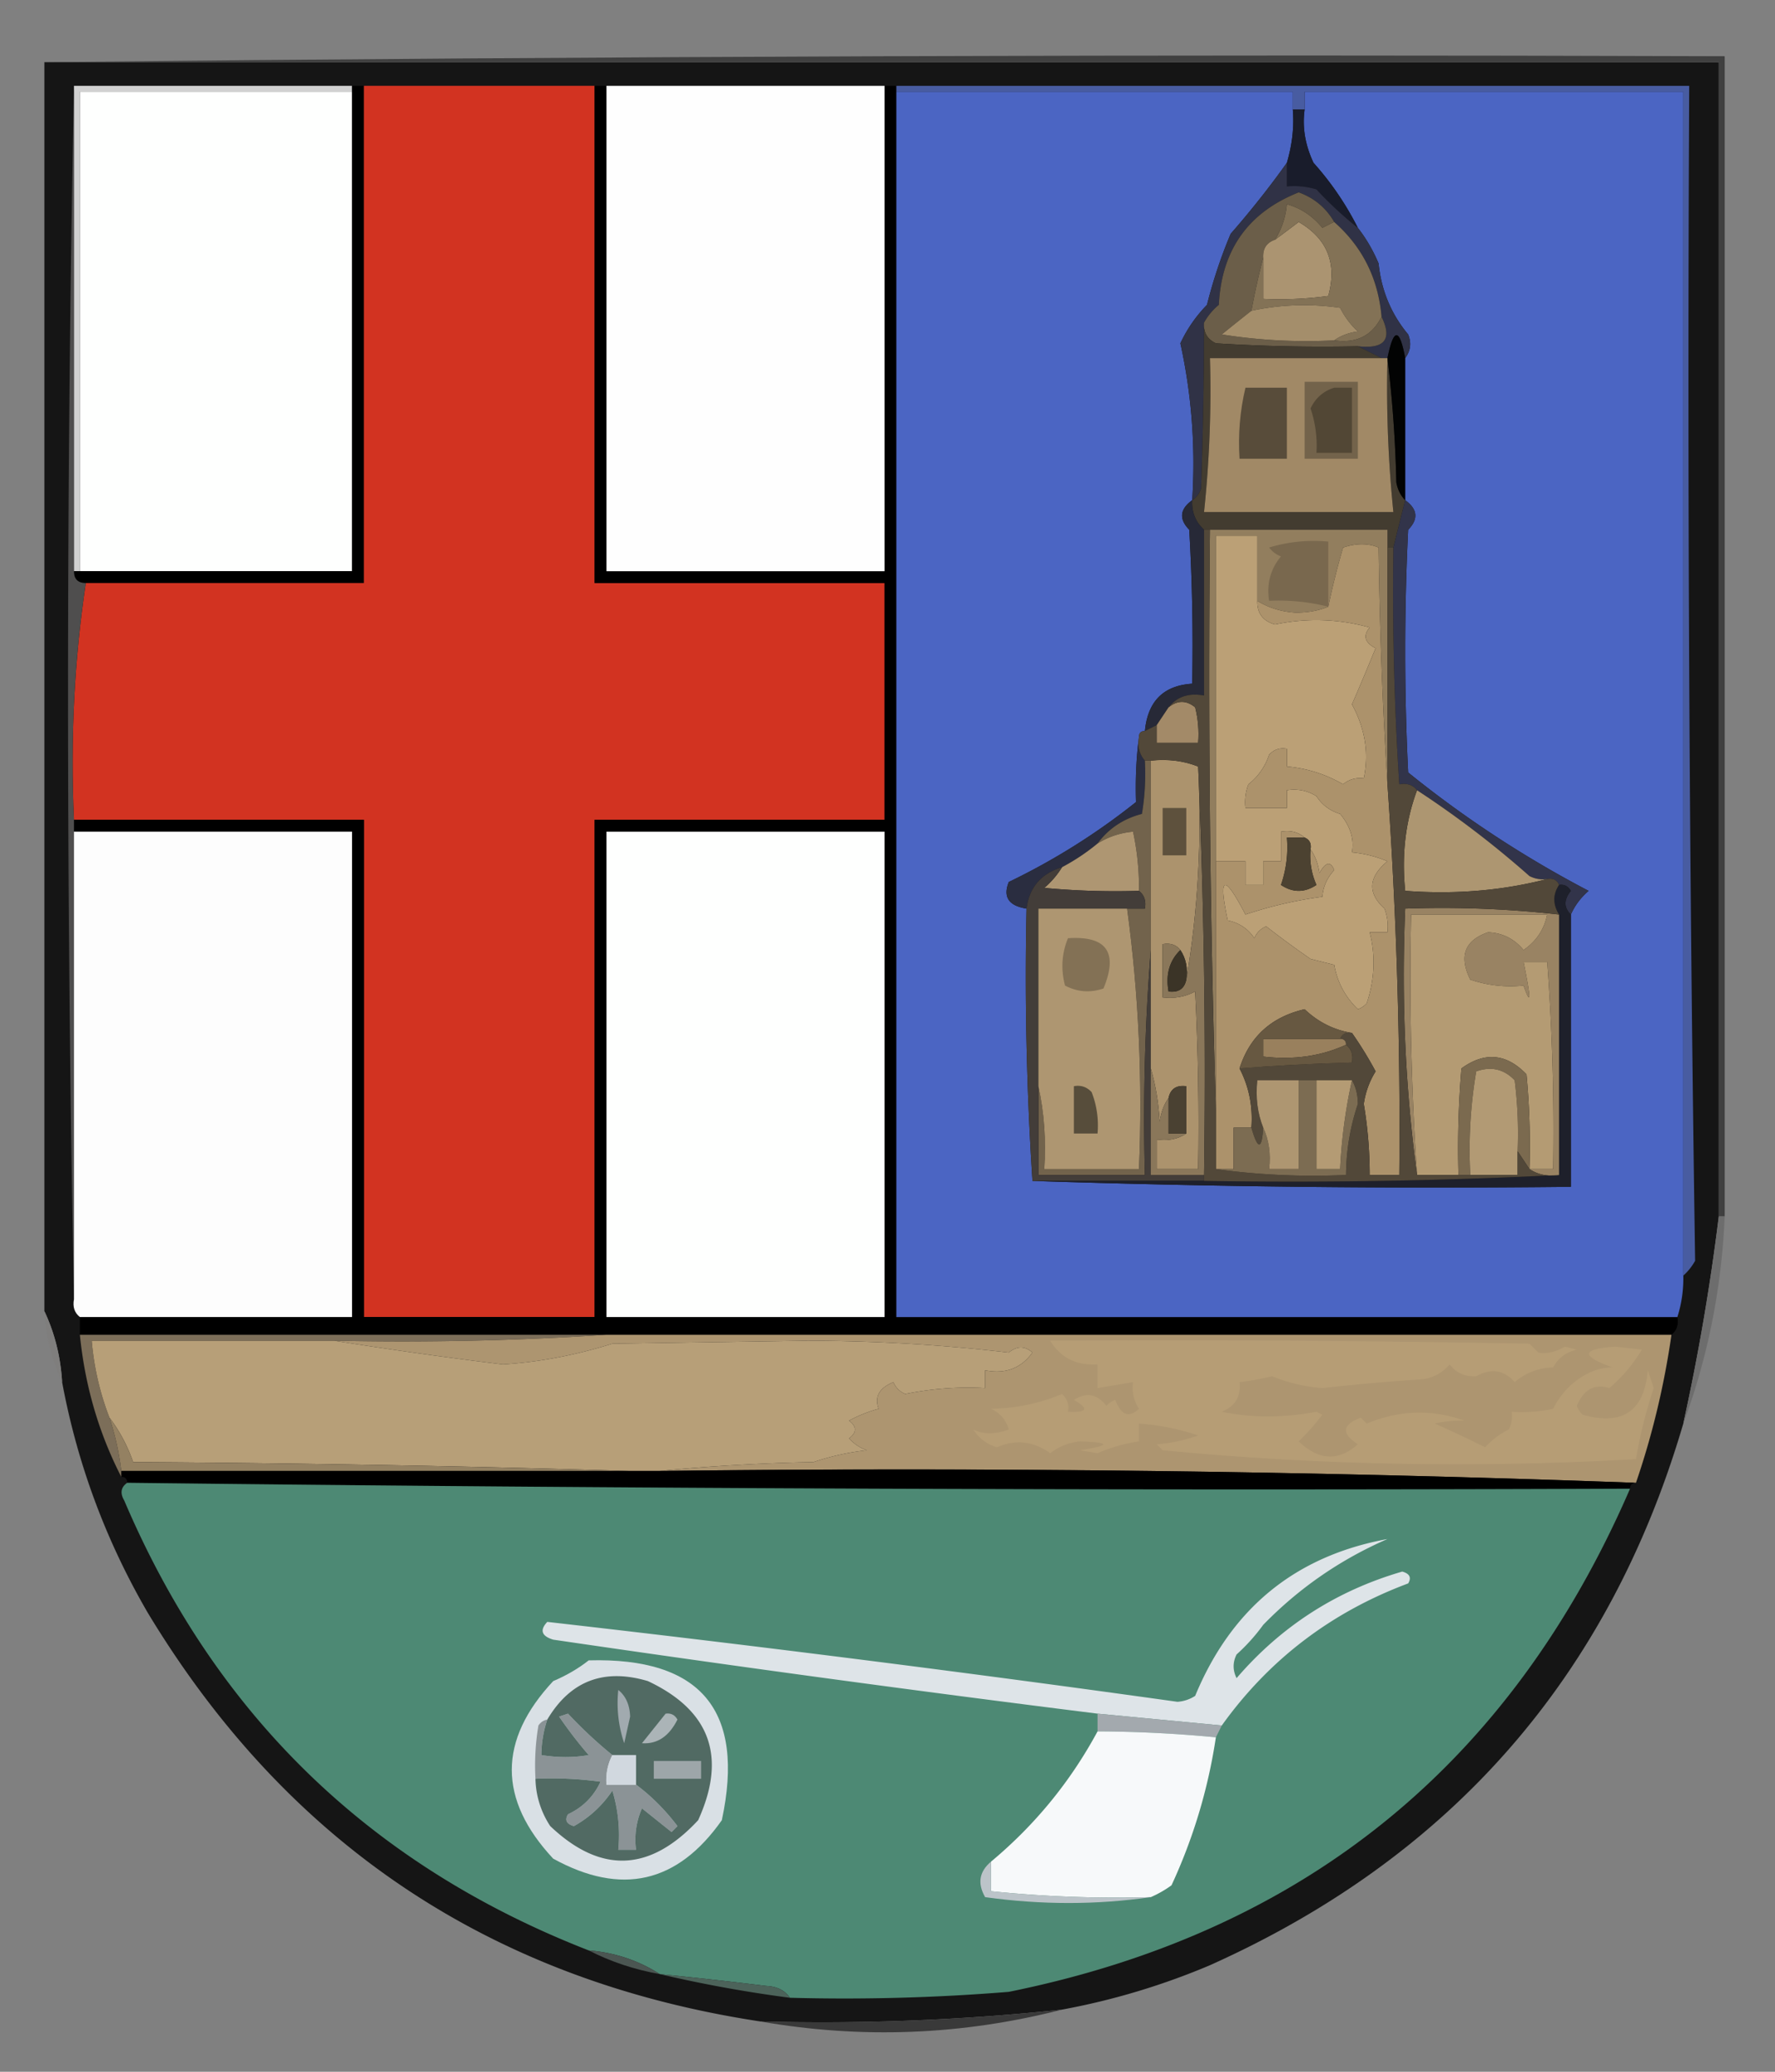 <svg xmlns="http://www.w3.org/2000/svg" width="300" height="350" style="shape-rendering:geometricPrecision;text-rendering:geometricPrecision;image-rendering:optimizeQuality;fill-rule:evenodd;clip-rule:evenodd"><rect width="100%" height="100%" fill="#808080" stroke="none"/><path style="opacity:1" fill="#151515" d="M7.5 10.5h283v195a376.234 376.234 0 0 1-6 35c-12.527 42.704-39.194 73.204-80 91.5a119.895 119.895 0 0 1-25 7.5 385.274 385.274 0 0 1-51 2c-45.365-6.891-79.865-29.891-103.5-69-7.094-12.183-11.928-25.183-14.5-39-.255-4.3-1.255-8.3-3-12v-211z"/><path style="opacity:1" fill="#404040" d="M7.5 10.5c94.499-1 189.165-1.333 284-1v196h-1v-195H7.5z"/><path style="opacity:1" fill="#d1d1d1" d="M12.5 14.5h47v1h-46v81h-1v-82z"/><path style="opacity:1" fill="#fefffe" d="M59.5 15.5v81h-46v-81h46z"/><path style="opacity:1" d="M59.5 14.5h2v84h-47c-1.333 0-2-.667-2-2h47v-82z"/><path style="opacity:1" fill="#d23321" d="M61.5 14.5h39v84h49v40h-49v84h-39v-84h-49c-.62-13.58.047-26.913 2-40h47v-84z"/><path style="opacity:1" d="M100.5 14.5h2v82h47v-82h2v208h132c.237 1.291-.096 2.291-1 3h-269v-3h46v-82h-47v-2h49v84h39v-84h49v-40h-49v-84z"/><path style="opacity:1" fill="#fefefe" d="M102.5 14.5h47v82h-47v-82z"/><path style="opacity:1" fill="#4b65c3" d="M151.5 15.5h67v3c.241 2.915-.092 5.915-1 9-2.922 4.1-6.089 8.1-9.5 12a82.2 82.2 0 0 0-4 12 23.407 23.407 0 0 0-4.5 6.5c1.907 8.674 2.574 17.507 2 26.5-2.103 1.518-2.27 3.185-.5 5 .5 8.66.666 17.327.5 26-4.852.307-7.519 2.973-8 8-.667 0-1 .333-1 1-.455 3.485-.621 7.152-.5 11a113.065 113.065 0 0 1-21.5 13.5c-1.019 2.528-.019 4.028 3 4.5a529.493 529.493 0 0 0 1 46c30.162.998 60.495 1.331 91 1v-46c.674-1.524 1.674-2.858 3-4a184.14 184.14 0 0 1-30.5-20 420.29 420.29 0 0 1 0-41c1.77-1.815 1.603-3.482-.5-5v-24c.912-1.238 1.079-2.572.5-4-2.868-3.44-4.535-7.44-5-12-.941-2.227-2.108-4.227-3.5-6a50.436 50.436 0 0 0-7.5-11c-1.415-3.018-1.915-6.018-1.5-9v-3h64v200a21.435 21.435 0 0 1-1 7h-132v-207z"/><path style="opacity:1" fill="#485ca1" d="M151.5 15.5v-1h134a9877.995 9877.995 0 0 0 1 198.5c-.566.995-1.233 1.828-2 2.5v-200h-64v3h-2v-3h-67z"/><path style="opacity:1" fill="#191c2b" d="M218.5 18.5h2c-.415 2.982.085 5.982 1.5 9a50.436 50.436 0 0 1 7.5 11 63.697 63.697 0 0 1-7-6.5 12.935 12.935 0 0 0-5-.5v-4c.908-3.085 1.241-6.085 1-9z"/><path style="opacity:1" fill="#303246" d="M217.5 27.5v4c1.699-.16 3.366.006 5 .5a63.697 63.697 0 0 0 7 6.5c1.392 1.773 2.559 3.773 3.5 6 .465 4.56 2.132 8.56 5 12 .579 1.428.412 2.762-.5 4-.959-5.16-1.959-5.16-3 0h-1l-4-2c4.527.495 5.861-1.172 4-5-.566-6.465-3.232-11.798-8-16-1.398-2.399-3.398-4.066-6-5-8.533 3.38-13.033 9.714-13.5 19a10.526 10.526 0 0 0-2.5 3c.001 9.137-.166 18.47-.5 28-.278.916-.778 1.582-1.5 2 .574-8.993-.093-17.826-2-26.5a23.407 23.407 0 0 1 4.5-6.5 82.2 82.2 0 0 1 4-12c3.411-3.9 6.578-7.9 9.5-12z"/><path style="opacity:1" fill="#6b5e49" d="M225.5 37.5c-.65.304-1.317.637-2 1-1.633-2.003-3.633-3.336-6-4-.204 2.185-.87 4.185-2 6-1.406.473-2.073 1.473-2 3-.745 2.89-1.412 5.89-2 9a458.055 458.055 0 0 0-5 4 91.123 91.123 0 0 0 19 1c3.759.542 6.426-.792 8-4 1.861 3.828.527 5.495-4 5-8.007.166-16.007 0-24-.5-1.473-.71-2.14-1.876-2-3.5a10.526 10.526 0 0 1 2.5-3c.467-9.286 4.967-15.62 13.5-19 2.602.934 4.602 2.601 6 5z"/><path style="opacity:1" fill="#ab9471" d="M213.5 43.5c-.073-1.527.594-2.527 2-3a494.818 494.818 0 0 0 4-3c4.843 2.825 6.51 6.991 5 12.5a60.94 60.94 0 0 1-11 .5v-7z"/><path style="opacity:1" fill="#837256" d="M225.5 37.5c4.768 4.202 7.434 9.535 8 16-1.574 3.208-4.241 4.542-8 4 1.109-.79 2.442-1.29 4-1.5a13.923 13.923 0 0 1-3-4 42.343 42.343 0 0 0-15 .5c.588-3.11 1.255-6.11 2-9v7a60.94 60.94 0 0 0 11-.5c1.51-5.509-.157-9.675-5-12.5a494.818 494.818 0 0 1-4 3c1.13-1.815 1.796-3.815 2-6 2.367.664 4.367 1.997 6 4 .683-.363 1.35-.696 2-1z"/><path style="opacity:1" fill="#a48e6b" d="M225.5 57.5a91.123 91.123 0 0 1-19-1c1.71-1.387 3.377-2.72 5-4a42.343 42.343 0 0 1 15-.5 13.923 13.923 0 0 0 3 4c-1.558.21-2.891.71-4 1.5z"/><path style="opacity:1" fill="#433c30" d="M203.5 54.5c-.14 1.624.527 2.79 2 3.5 7.993.5 15.993.666 24 .5l4 2h-29a195.045 195.045 0 0 1-1 26h32a207.284 207.284 0 0 1-1-26 216.81 216.81 0 0 1 1.5 21c.232 1.237.732 2.237 1.5 3l-2 8h-1v-3h-31c-1.442-1.32-2.108-2.986-2-5 .722-.418 1.222-1.084 1.5-2 .334-9.53.501-18.863.5-28z"/><path style="opacity:1" fill="#020303" d="M237.5 60.5v24c-.768-.763-1.268-1.763-1.5-3a216.81 216.81 0 0 0-1.5-21c1.041-5.16 2.041-5.16 3 0z"/><path style="opacity:1" fill="#a18966" d="M233.5 60.5h1c-.211 8.7.123 17.367 1 26h-32a195.045 195.045 0 0 0 1-26h29z"/><path style="opacity:1" fill="#73634b" d="M220.5 64.5h9v13h-9v-13z"/><path style="opacity:1" fill="#524735" d="M225.5 65.5h3v11h-6a19.522 19.522 0 0 0-1-7.5c.847-1.77 2.18-2.937 4-3.5z"/><path style="opacity:1" fill="#584c3a" d="M210.5 65.5h7v12h-8c-.263-4.1.07-8.1 1-12z"/><path style="opacity:1" fill="#4f4e4e" d="M12.5 14.5v82c0 1.333.667 2 2 2-1.953 13.087-2.62 26.42-2 40v81a5253.756 5253.756 0 0 1 0-205z"/><path style="opacity:1" fill="#272937" d="M201.5 84.5c-.108 2.014.558 3.68 2 5v28c-2.582-.475-4.582.192-6 2l-2 3-2 1c.481-5.027 3.148-7.693 8-8 .166-8.673 0-17.34-.5-26-1.77-1.815-1.603-3.482.5-5z"/><path style="opacity:1" fill="#a38a68" d="m195.5 122.5 2-3c1.51-1.228 3.01-1.228 4.5 0 .495 1.973.662 3.973.5 6h-7v-3z"/><path style="opacity:1" fill="#32344a" d="M237.5 84.5c2.103 1.518 2.27 3.185.5 5a420.29 420.29 0 0 0 0 41 184.14 184.14 0 0 0 30.5 20c-1.326 1.142-2.326 2.476-3 4-1.205-1.172-1.205-2.505 0-4-.457-.798-1.124-1.131-2-1-.342-.838-1.008-1.172-2-1a4.934 4.934 0 0 1-3-.5 164.736 164.736 0 0 0-19-14.5c-.709-.904-1.709-1.237-3-1a508.61 508.61 0 0 1-1-40l2-8z"/><path style="opacity:1" fill="#2a2d40" d="M192.5 124.5c-.268 1.599.066 2.932 1 4a40.914 40.914 0 0 1-.5 9c-3.135.811-5.635 2.477-7.5 5a35.377 35.377 0 0 1-6 4c-3.545 1.085-5.545 3.418-6 7-3.019-.472-4.019-1.972-3-4.5a113.065 113.065 0 0 0 21.5-13.5c-.121-3.848.045-7.515.5-11z"/><path style="opacity:1" fill="#fdfdfd" d="M12.5 140.5h47v82h-46c-.904-.709-1.237-1.709-1-3v-79z"/><path style="opacity:1" fill="#fefffe" d="M102.5 140.5h47v82h-47v-82z"/><path style="opacity:1" fill="#927e5e" d="M204.5 89.5h30v43a791.918 791.918 0 0 1-1.5-40c-1.765-.74-3.765-.74-6 0a127.13 127.13 0 0 0-2.5 10c-1.634.661-3.467.994-5.5 1-2.449-.158-4.616-.825-6.5-2v-11h-7v97a2401.328 2401.328 0 0 1-1-98z"/><path style="opacity:1" fill="#79684e" d="M224.5 102.5a34.163 34.163 0 0 0-10-1c-.445-2.865.222-5.365 2-7.5a4.451 4.451 0 0 1-2-1.5 25.87 25.87 0 0 1 10-1v11z"/><path style="opacity:1" fill="#ad9671" d="M239.5 133.5a164.736 164.736 0 0 1 19 14.5 4.934 4.934 0 0 0 3 .5c-7.597 1.967-15.597 2.634-24 2-.617-6.098.05-11.765 2-17z"/><path style="opacity:1" fill="#72634c" d="M193.5 128.5h1v32a361.608 361.608 0 0 0-1 38h-18v-15c.986 4.47 1.319 9.137 1 14h16c.624-14.91-.042-29.576-2-44h3c.237-1.291-.096-2.291-1-3a44.866 44.866 0 0 0-1-10c-2.185.204-4.185.87-6 2 1.865-2.523 4.365-4.189 7.5-5 .498-2.982.665-5.982.5-9z"/><path style="opacity:1" fill="#ae9672" d="M192.5 150.5a128.507 128.507 0 0 1-16-.5 14.698 14.698 0 0 0 3-3.5 35.377 35.377 0 0 0 6-4c1.815-1.13 3.815-1.796 6-2a44.866 44.866 0 0 1 1 10z"/><path style="opacity:1" fill="#bba076" d="M212.5 101.5c-.05 2.09.95 3.423 3 4 5.331-1.133 10.664-.967 16 .5-1.168 1.406-.835 2.572 1 3.5a501.114 501.114 0 0 1-4 9.5c2.222 4.069 2.889 8.236 2 12.5-1.322-.17-2.489.163-3.5 1a22.473 22.473 0 0 0-9.5-3v-3c-1.175-.219-2.175.114-3 1a10.502 10.502 0 0 1-3.5 5 8.43 8.43 0 0 0-.5 4h7v-3c1.788-.285 3.455.048 5 1 .936 1.474 2.27 2.474 4 3 1.731 2.087 2.398 4.254 2 6.5a20.2 20.2 0 0 1 6 1.5c-3.24 2.694-3.406 5.361-.5 8a8.43 8.43 0 0 1 .5 4h-3c1.008 3.932.842 7.932-.5 12a3.647 3.647 0 0 1-1.5 1c-2.142-2.07-3.476-4.57-4-7.5l-4-1a163.499 163.499 0 0 1-7.5-5.5c-.945.405-1.612 1.072-2 2-1.066-1.599-2.566-2.599-4.5-3-1.617-7.625-.617-7.958 3-1a69.703 69.703 0 0 1 13-3c.126-1.7.793-3.2 2-4.5-.602-1.563-1.435-1.396-2.5.5-.21-1.558-.71-2.891-1.5-4 .172-.992-.162-1.658-1-2-1.068-.934-2.401-1.268-4-1v5h-3v4h-3v-4h-5v-55h7v11z"/><path style="opacity:1" fill="#433d39" d="M179.5 146.5a14.698 14.698 0 0 1-3 3.5c5.323.499 10.656.666 16 .5.904.709 1.237 1.709 1 3h-18v45h18a361.608 361.608 0 0 1 1-38v38h9v1h-29a529.493 529.493 0 0 1-1-46c.455-3.582 2.455-5.915 6-7z"/><path style="opacity:1" fill="#1e202b" d="M263.5 149.5c.876-.131 1.543.202 2 1-1.205 1.495-1.205 2.828 0 4v46c-30.505.331-60.838-.002-91-1h29a900.97 900.97 0 0 0 60-1v-44c-1.062-1.734-1.062-3.401 0-5z"/><path style="opacity:1" fill="#ac926b" d="M234.5 132.5a834.043 834.043 0 0 1 2 66h-5a73.058 73.058 0 0 0-1-12c.287-1.986.953-3.82 2-5.5a63.644 63.644 0 0 0-4-6.5c-3.036-.486-5.703-1.82-8-4-5.629 1.3-9.296 4.634-11 10 1.601 3.084 2.268 6.417 2 10h-3v7h-3v-52h5v4h3v-4h3v-5c1.599-.268 2.932.066 4 1h-3a19.372 19.372 0 0 1-1 8c2 1.333 4 1.333 6 0a11.988 11.988 0 0 1-1-6c.79 1.109 1.29 2.442 1.5 4 1.065-1.896 1.898-2.063 2.5-.5-1.207 1.3-1.874 2.8-2 4.5a69.703 69.703 0 0 0-13 3c-3.617-6.958-4.617-6.625-3 1 1.934.401 3.434 1.401 4.5 3 .388-.928 1.055-1.595 2-2a163.499 163.499 0 0 0 7.5 5.5l4 1c.524 2.93 1.858 5.43 4 7.5a3.647 3.647 0 0 0 1.5-1c1.342-4.068 1.508-8.068.5-12h3a8.43 8.43 0 0 0-.5-4c-2.906-2.639-2.74-5.306.5-8a20.2 20.2 0 0 0-6-1.5c.398-2.246-.269-4.413-2-6.5-1.73-.526-3.064-1.526-4-3-1.545-.952-3.212-1.285-5-1v3h-7a8.43 8.43 0 0 1 .5-4 10.502 10.502 0 0 0 3.5-5c.825-.886 1.825-1.219 3-1v3a22.473 22.473 0 0 1 9.5 3c1.011-.837 2.178-1.17 3.5-1 .889-4.264.222-8.431-2-12.5a501.114 501.114 0 0 0 4-9.5c-1.835-.928-2.168-2.094-1-3.5-5.336-1.467-10.669-1.633-16-.5-2.05-.577-3.05-1.91-3-4 1.884 1.175 4.051 1.842 6.5 2 2.033-.006 3.866-.339 5.5-1a127.13 127.13 0 0 1 2.5-10c2.235-.74 4.235-.74 6 0 .169 13.506.669 26.84 1.5 40z"/><path style="opacity:1" fill="#998363" d="M263.5 154.5v44c-1.915.284-3.581-.049-5-1h4a386.87 386.87 0 0 0-1-35h-4c1.286 6.284 1.286 7.617 0 4a21.127 21.127 0 0 1-9-1c-1.959-3.966-.959-6.633 3-8 2.437.098 4.437 1.098 6 3 2.156-1.483 3.49-3.483 4-6h-23a496.057 496.057 0 0 0 1 44c-1.984-14.629-2.65-29.629-2-45 8.751-.303 17.418.03 26 1z"/><path style="opacity:1" fill="#b49b73" d="M258.5 197.5a128.507 128.507 0 0 0-.5-16c-3.39-3.532-7.057-3.866-11-1a162.597 162.597 0 0 0-.5 18h-7a496.057 496.057 0 0 1-1-44h23c-.51 2.517-1.844 4.517-4 6-1.563-1.902-3.563-2.902-6-3-3.959 1.367-4.959 4.034-3 8a21.127 21.127 0 0 0 9 1c1.286 3.617 1.286 2.284 0-4h4a386.87 386.87 0 0 1 1 35h-4z"/><path style="opacity:1" fill="#ac936d" d="M194.5 128.5c2.885-.306 5.552.027 8 1 .646 12.38-.021 24.38-2 36 .284-1.915-.049-3.581-1-5-.709-.904-1.709-1.237-3-1v9c1.967.239 3.801-.094 5.5-1 .5 9.994.666 19.994.5 30h-7v-5c1.915.284 3.581-.049 5-1v-8c-1.679-.215-2.679.452-3 2-.79 1.109-1.29 2.442-1.5 4-.181-3.195-.681-6.195-1.5-9v-52z"/><path style="opacity:1" fill="#5e513d" d="M196.5 136.5h4v8h-4v-8z"/><path style="opacity:1" fill="#ae9671" d="M190.5 153.5c1.958 14.424 2.624 29.09 2 44h-16c.319-4.863-.014-9.53-1-14v-30h15z"/><path style="opacity:1" fill="#837155" d="M180.5 158.5c6.535-.439 8.535 2.395 6 8.5-2.269.758-4.436.591-6.5-.5-.722-2.761-.555-5.427.5-8z"/><path style="opacity:1" fill="#7b6a4f" d="m258.5 197.5-2-3a72.367 72.367 0 0 0-.5-12c-1.808-1.896-3.975-2.396-6.5-1.5a79.547 79.547 0 0 0-1 17.5h-2c-.166-6.009.001-12.009.5-18 3.943-2.866 7.61-2.532 11 1 .499 5.323.666 10.656.5 16z"/><path style="opacity:1" fill="#8a775a" d="M202.5 129.5a1190.252 1190.252 0 0 1 1 69h-9v-18c.819 2.805 1.319 5.805 1.5 9 .21-1.558.71-2.891 1.5-4v6h3c-1.419.951-3.085 1.284-5 1v5h7c.166-10.006 0-20.006-.5-30-1.699.906-3.533 1.239-5.5 1v-9c1.291-.237 2.291.096 3 1-1.844 1.779-2.51 4.112-2 7 1.679.215 2.679-.452 3-2 1.979-11.62 2.646-23.62 2-36z"/><path style="opacity:1" fill="#3b3427" d="M199.5 160.5c.951 1.419 1.284 3.085 1 5-.321 1.548-1.321 2.215-3 2-.51-2.888.156-5.221 2-7z"/><path style="opacity:1" fill="#574d3b" d="M181.5 183.5c1.175-.219 2.175.114 3 1a15.418 15.418 0 0 1 1 7h-4v-8z"/><path style="opacity:1" fill="#4a4132" d="M200.5 191.5h-3v-6c.321-1.548 1.321-2.215 3-2v8z"/><path style="opacity:1" fill="#b29a74" d="M256.5 194.5v4h-8a79.547 79.547 0 0 1 1-17.5c2.525-.896 4.692-.396 6.5 1.5.499 3.986.666 7.986.5 12z"/><path style="opacity:1" fill="#524839" d="M203.5 89.5h1c-.332 32.838.002 65.504 1 98v10c7.148.992 14.481 1.325 22 1a38.133 38.133 0 0 1 2-12c-.011-1.545-.344-2.878-1-4h-16c-.306 2.885.027 5.552 1 8-.237 3.789-.904 3.789-2 0 .268-3.583-.399-6.916-2-10a367.573 367.573 0 0 1 19-1c.237-1.291-.096-2.291-1-3 0-.667-.333-1-1-1 .342-.838 1.008-1.172 2-1a63.644 63.644 0 0 1 4 6.5 14.096 14.096 0 0 0-2 5.5 73.058 73.058 0 0 1 1 12h5a834.043 834.043 0 0 0-2-66v-40h1a508.61 508.61 0 0 0 1 40c1.291-.237 2.291.096 3 1-1.95 5.235-2.617 10.902-2 17 8.403.634 16.403-.033 24-2 .992-.172 1.658.162 2 1-1.062 1.599-1.062 3.266 0 5a176.739 176.739 0 0 0-26-1c-.65 15.371.016 30.371 2 45h17v-4l2 3c1.419.951 3.085 1.284 5 1a900.97 900.97 0 0 1-60 1v-1c.331-23.173-.002-46.173-1-69-2.448-.973-5.115-1.306-8-1h-1c-.934-1.068-1.268-2.401-1-4 0-.667.333-1 1-1l2-1v3h7a18.453 18.453 0 0 0-.5-6c-1.49-1.228-2.99-1.228-4.5 0 1.418-1.808 3.418-2.475 6-2v-28z"/><path style="opacity:1" fill="#7c6c52" d="M219.5 182.5h3v15h4c.239-5.07.905-10.07 2-15 .656 1.122.989 2.455 1 4a38.133 38.133 0 0 0-2 12c-7.519.325-14.852-.008-22-1h3v-7h3c1.096 3.789 1.763 3.789 2 0 .968 2.107 1.302 4.441 1 7h5v-15z"/><path style="opacity:1" fill="#b49b74" d="M222.5 182.5h6a88.206 88.206 0 0 0-2 15h-4v-15z"/><path style="opacity:1" fill="#ae9671" d="M219.5 182.5v15h-5c.302-2.559-.032-4.893-1-7-.973-2.448-1.306-5.115-1-8h7z"/><path style="opacity:1" fill="#99805d" d="M226.5 175.5c.667 0 1 .333 1 1-4.215 1.936-8.881 2.603-14 2v-3h13z"/><path style="opacity:1" fill="#675841" d="M228.5 174.5c-.992-.172-1.658.162-2 1h-13v3c5.119.603 9.785-.064 14-2 .904.709 1.237 1.709 1 3-6.568.181-12.901.515-19 1 1.704-5.366 5.371-8.7 11-10 2.297 2.18 4.964 3.514 8 4z"/><path style="opacity:1" fill="#4c4231" d="M220.5 141.5c.838.342 1.172 1.008 1 2a11.988 11.988 0 0 0 1 6c-2 1.333-4 1.333-6 0a19.372 19.372 0 0 0 1-8h3z"/><path style="opacity:1" fill="#7c6e59" d="M13.5 225.5h89a529.488 529.488 0 0 1-46 1h-41a46.953 46.953 0 0 0 3 13 46.845 46.845 0 0 1 2 9v1c-3.809-7.415-6.142-15.415-7-24z"/><path style="opacity:1" fill="#6d6d6d" d="M290.5 205.5h1c-.524 12.172-2.857 23.839-7 35a376.234 376.234 0 0 0 6-35z"/><path style="opacity:1" fill="#7f7e7d" d="M7.5 221.5c1.745 3.7 2.745 7.7 3 12-1.745-3.7-2.745-7.7-3-12z"/><path style="opacity:1" fill="#ad9570" d="M102.5 225.5h180c-1.243 8.635-3.243 16.969-6 25a3403.518 3403.518 0 0 0-165-2 332.95 332.95 0 0 1 26-1.5 43.073 43.073 0 0 1 9-2 7.293 7.293 0 0 1-3-2c1.333-1 1.333-2 0-3a22.981 22.981 0 0 1 5-2c-.736-2.021.097-3.521 2.5-4.5.388.928 1.055 1.595 2 2a52.793 52.793 0 0 1 13.5-1v-3c3.408.672 6.075-.328 8-3-1.276-1.145-2.609-1.145-4 0a296.258 296.258 0 0 0-34-2l-33 .5c-6.25 1.951-12.416 3.118-18.5 3.5a779.74 779.74 0 0 1-28.5-4c15.51.33 30.842-.004 46-1z"/><path style="opacity:1" fill="#b69d75" d="M177.5 226.5c27.002-.167 54.002 0 81 .5l1.5 1.5c1.371.257 2.871-.077 4.5-1l2 .5c-1.791.415-3.124 1.415-4 3-2.507.093-4.674.926-6.5 2.5-1.793-2.072-3.96-2.405-6.5-1-1.874.11-3.374-.556-4.5-2-1.171 1.393-2.671 2.227-4.5 2.5-5.679.373-11.345.873-17 1.5a28.008 28.008 0 0 1-8.5-2 47.499 47.499 0 0 1-5.5 1c.256 2.412-.744 4.079-3 5 5.045 1.048 10.378 1.048 16 0l1 .5a40.261 40.261 0 0 1-4 4.5c3.363 3.241 6.697 3.407 10 .5-2.833-1.833-2.667-3.333.5-4.5l1 1c5.503-2.292 11.003-2.459 16.5-.5-1.813-.046-3.479.12-5 .5a192.803 192.803 0 0 1 8.5 4 13.92 13.92 0 0 1 4-3 4.934 4.934 0 0 0 .5-3c2.357.163 4.69-.003 7-.5a13.92 13.92 0 0 1 3-4c2.246-1.978 4.579-2.978 7-3-5.387-1.943-5.221-3.11.5-3.5l4.5.5a25.84 25.84 0 0 1-5.5 6.5c-2.47-.788-4.303.212-5.5 3a3.647 3.647 0 0 0 1 1.5c6.732 1.91 10.398-.59 11-7.5l1 3a79.113 79.113 0 0 0-3 12c-26.906 1.544-53.573 1.044-80-1.5l-1-1c2.4-.186 4.734-.686 7-1.5a39.7 39.7 0 0 0-10-2v3a28.156 28.156 0 0 0-7 2l-3-.5c5.274-.813 5.274-1.313 0-1.5-1.884.216-3.551.883-5 2-2.844-2.038-5.844-2.371-9-1-1.73-.526-3.064-1.526-4-3 1.661.843 3.661.843 6 0-.468-1.634-1.468-2.8-3-3.5 4.191-.074 8.191-.907 12-2.5.886.825 1.219 1.825 1 3 3.297.171 3.631-.495 1-2 2.111-1.348 3.945-1.015 5.5 1a3.647 3.647 0 0 1 1.5-1c.964 2.583 2.298 3.083 4 1.5-.88-1.356-1.214-2.856-1-4.5l-6 1v-4c-3.585.208-6.251-1.125-8-4z"/><path style="opacity:1" fill="#b79f78" d="M56.5 226.5a779.74 779.74 0 0 0 28.5 4c6.084-.382 12.25-1.549 18.5-3.5l33-.5c11.49.022 22.824.688 34 2 1.391-1.145 2.724-1.145 4 0-1.925 2.672-4.592 3.672-8 3v3a52.793 52.793 0 0 0-13.5 1c-.945-.405-1.612-1.072-2-2-2.403.979-3.236 2.479-2.5 4.5a22.981 22.981 0 0 0-5 2c1.333 1 1.333 2 0 3a7.293 7.293 0 0 0 3 2 43.073 43.073 0 0 0-9 2c-8.843.17-17.51.67-26 1.5h-5c-27.83-.832-55.83-1.332-84-1.5-.966-2.769-2.299-5.269-4-7.5a46.953 46.953 0 0 1-3-13h41z"/><path style="opacity:1" fill="#948162" d="M18.5 239.5c1.701 2.231 3.034 4.731 4 7.5 28.17.168 56.17.668 84 1.5h-86a46.845 46.845 0 0 0-2-9z"/><path style="opacity:1" d="M20.5 249.5v-1h91c55.343-.663 110.343.004 165 2-.667 0-1 .333-1 1-84.835.333-169.502-.001-254-1 0-.667-.333-1-1-1z"/><path style="opacity:1" fill="#4d8974" d="M21.5 250.5c84.498.999 169.165 1.333 254 1-20.189 46.598-55.189 74.932-105 85a343.225 343.225 0 0 1-37 1c-.834-1.248-2.167-1.915-4-2-6-.741-12-1.407-18-2-3.585-2.306-7.585-3.639-12-4-36.861-14.362-63.028-39.695-78.5-76-.74-1.249-.573-2.249.5-3z"/><path style="opacity:1" fill="#dee4e8" d="m206.5 291.5-21-2a4347.075 4347.075 0 0 1-92-12.5c-1.981-.605-2.315-1.605-1-3A4222.83 4222.83 0 0 1 199 287.5a6.293 6.293 0 0 0 3-1c6.129-14.812 16.962-23.646 32.5-26.5-7.964 3.468-14.964 8.301-21 14.5a31.84 31.84 0 0 1-4.5 5c-.667 1.333-.667 2.667 0 4 7.548-8.774 16.881-14.774 28-18 1.257.35 1.591 1.017 1 2-13.011 4.861-23.511 12.861-31.5 24z"/><path style="opacity:1" fill="#d9e0e5" d="M99.5 280.5c18.976-.526 26.476 8.474 22.5 27-7.5 10.657-17 12.824-28.5 6.5-9.333-10-9.333-20 0-30 2.227-.941 4.227-2.108 6-3.5z"/><path style="opacity:1" fill="#a3a9ae" d="m185.5 289.5 21 2-1 2a218.12 218.12 0 0 0-20-1v-3z"/><path style="opacity:1" fill="#f7f9fa" d="M185.5 292.5a218.12 218.12 0 0 1 20 1 91.44 91.44 0 0 1-7.5 25 18.473 18.473 0 0 1-3.5 2c-9.04.248-18.04-.085-27-1v-5c7.425-6.191 13.425-13.525 18-22z"/><path style="opacity:1" fill="#8b9396" d="M103.5 296.5c-.801 1.542-1.134 3.208-1 5h5c2.584 1.917 4.918 4.251 7 7l-1 1-5-4a13.116 13.116 0 0 0-1 7h-3a25.879 25.879 0 0 0-1-10c-1.702 2.537-3.869 4.537-6.5 6-1.257-.35-1.59-1.017-1-2 2.5-1.167 4.333-3 5.5-5.5a60.93 60.93 0 0 0-11-.5 40.939 40.939 0 0 1 .5-9c.383-.556.883-.889 1.5-1a19.24 19.24 0 0 0-1 6c2.79.449 5.456.449 8 0a74.222 74.222 0 0 1-5-6.5l1.5-.5a74.726 74.726 0 0 0 7.5 7z"/><path style="opacity:1" fill="#d1d8df" d="M103.5 296.5h4v5h-5c-.134-1.792.199-3.458 1-5z"/><path style="opacity:1" fill="#516a63" d="M90.5 300.5a60.93 60.93 0 0 1 11 .5c-1.167 2.5-3 4.333-5.5 5.5-.59.983-.257 1.65 1 2 2.631-1.463 4.798-3.463 6.5-6a25.879 25.879 0 0 1 1 10h3a13.116 13.116 0 0 1 1-7l5 4 1-1c-2.082-2.749-4.416-5.083-7-7v-5h-4a74.726 74.726 0 0 1-7.5-7l-1.5.5a74.222 74.222 0 0 0 5 6.5c-2.544.449-5.21.449-8 0a19.24 19.24 0 0 1 1-6c3.894-6.542 9.561-8.708 17-6.5 10.537 4.955 13.37 12.789 8.5 23.5-8.142 8.764-16.475 9.097-25 1a15.022 15.022 0 0 1-2.5-8z"/><path style="opacity:1" fill="#9da6a9" d="M110.5 297.5h8v3h-8v-3z"/><path style="opacity:1" fill="#abb4b7" d="M112.5 289.5c.876-.131 1.543.202 2 1-1.421 2.843-3.421 4.176-6 4 1.357-1.686 2.69-3.352 4-5z"/><path style="opacity:1" fill="#a1aaaf" d="M104.5 285.5c1.265 1.014 1.931 2.514 2 4.5l-1 4.5a21.127 21.127 0 0 1-1-9z"/><path style="opacity:1" fill="#bcc4c9" d="M167.5 314.5v5c8.96.915 17.96 1.248 27 1-9.175 1.322-18.508 1.322-28 0-1.331-2.323-.998-4.323 1-6z"/><path style="opacity:1" fill="#4b5652" d="M99.5 329.5c4.415.361 8.415 1.694 12 4-4.284-.761-8.284-2.095-12-4z"/><path style="opacity:1" fill="#4c635a" d="M111.5 333.5c6 .593 12 1.259 18 2 1.833.085 3.166.752 4 2a222.953 222.953 0 0 1-22-4z"/><path style="opacity:1" fill="#393939" d="M179.5 339.5c-16.872 4.328-33.872 4.994-51 2 17.064.46 34.064-.207 51-2z"/></svg>